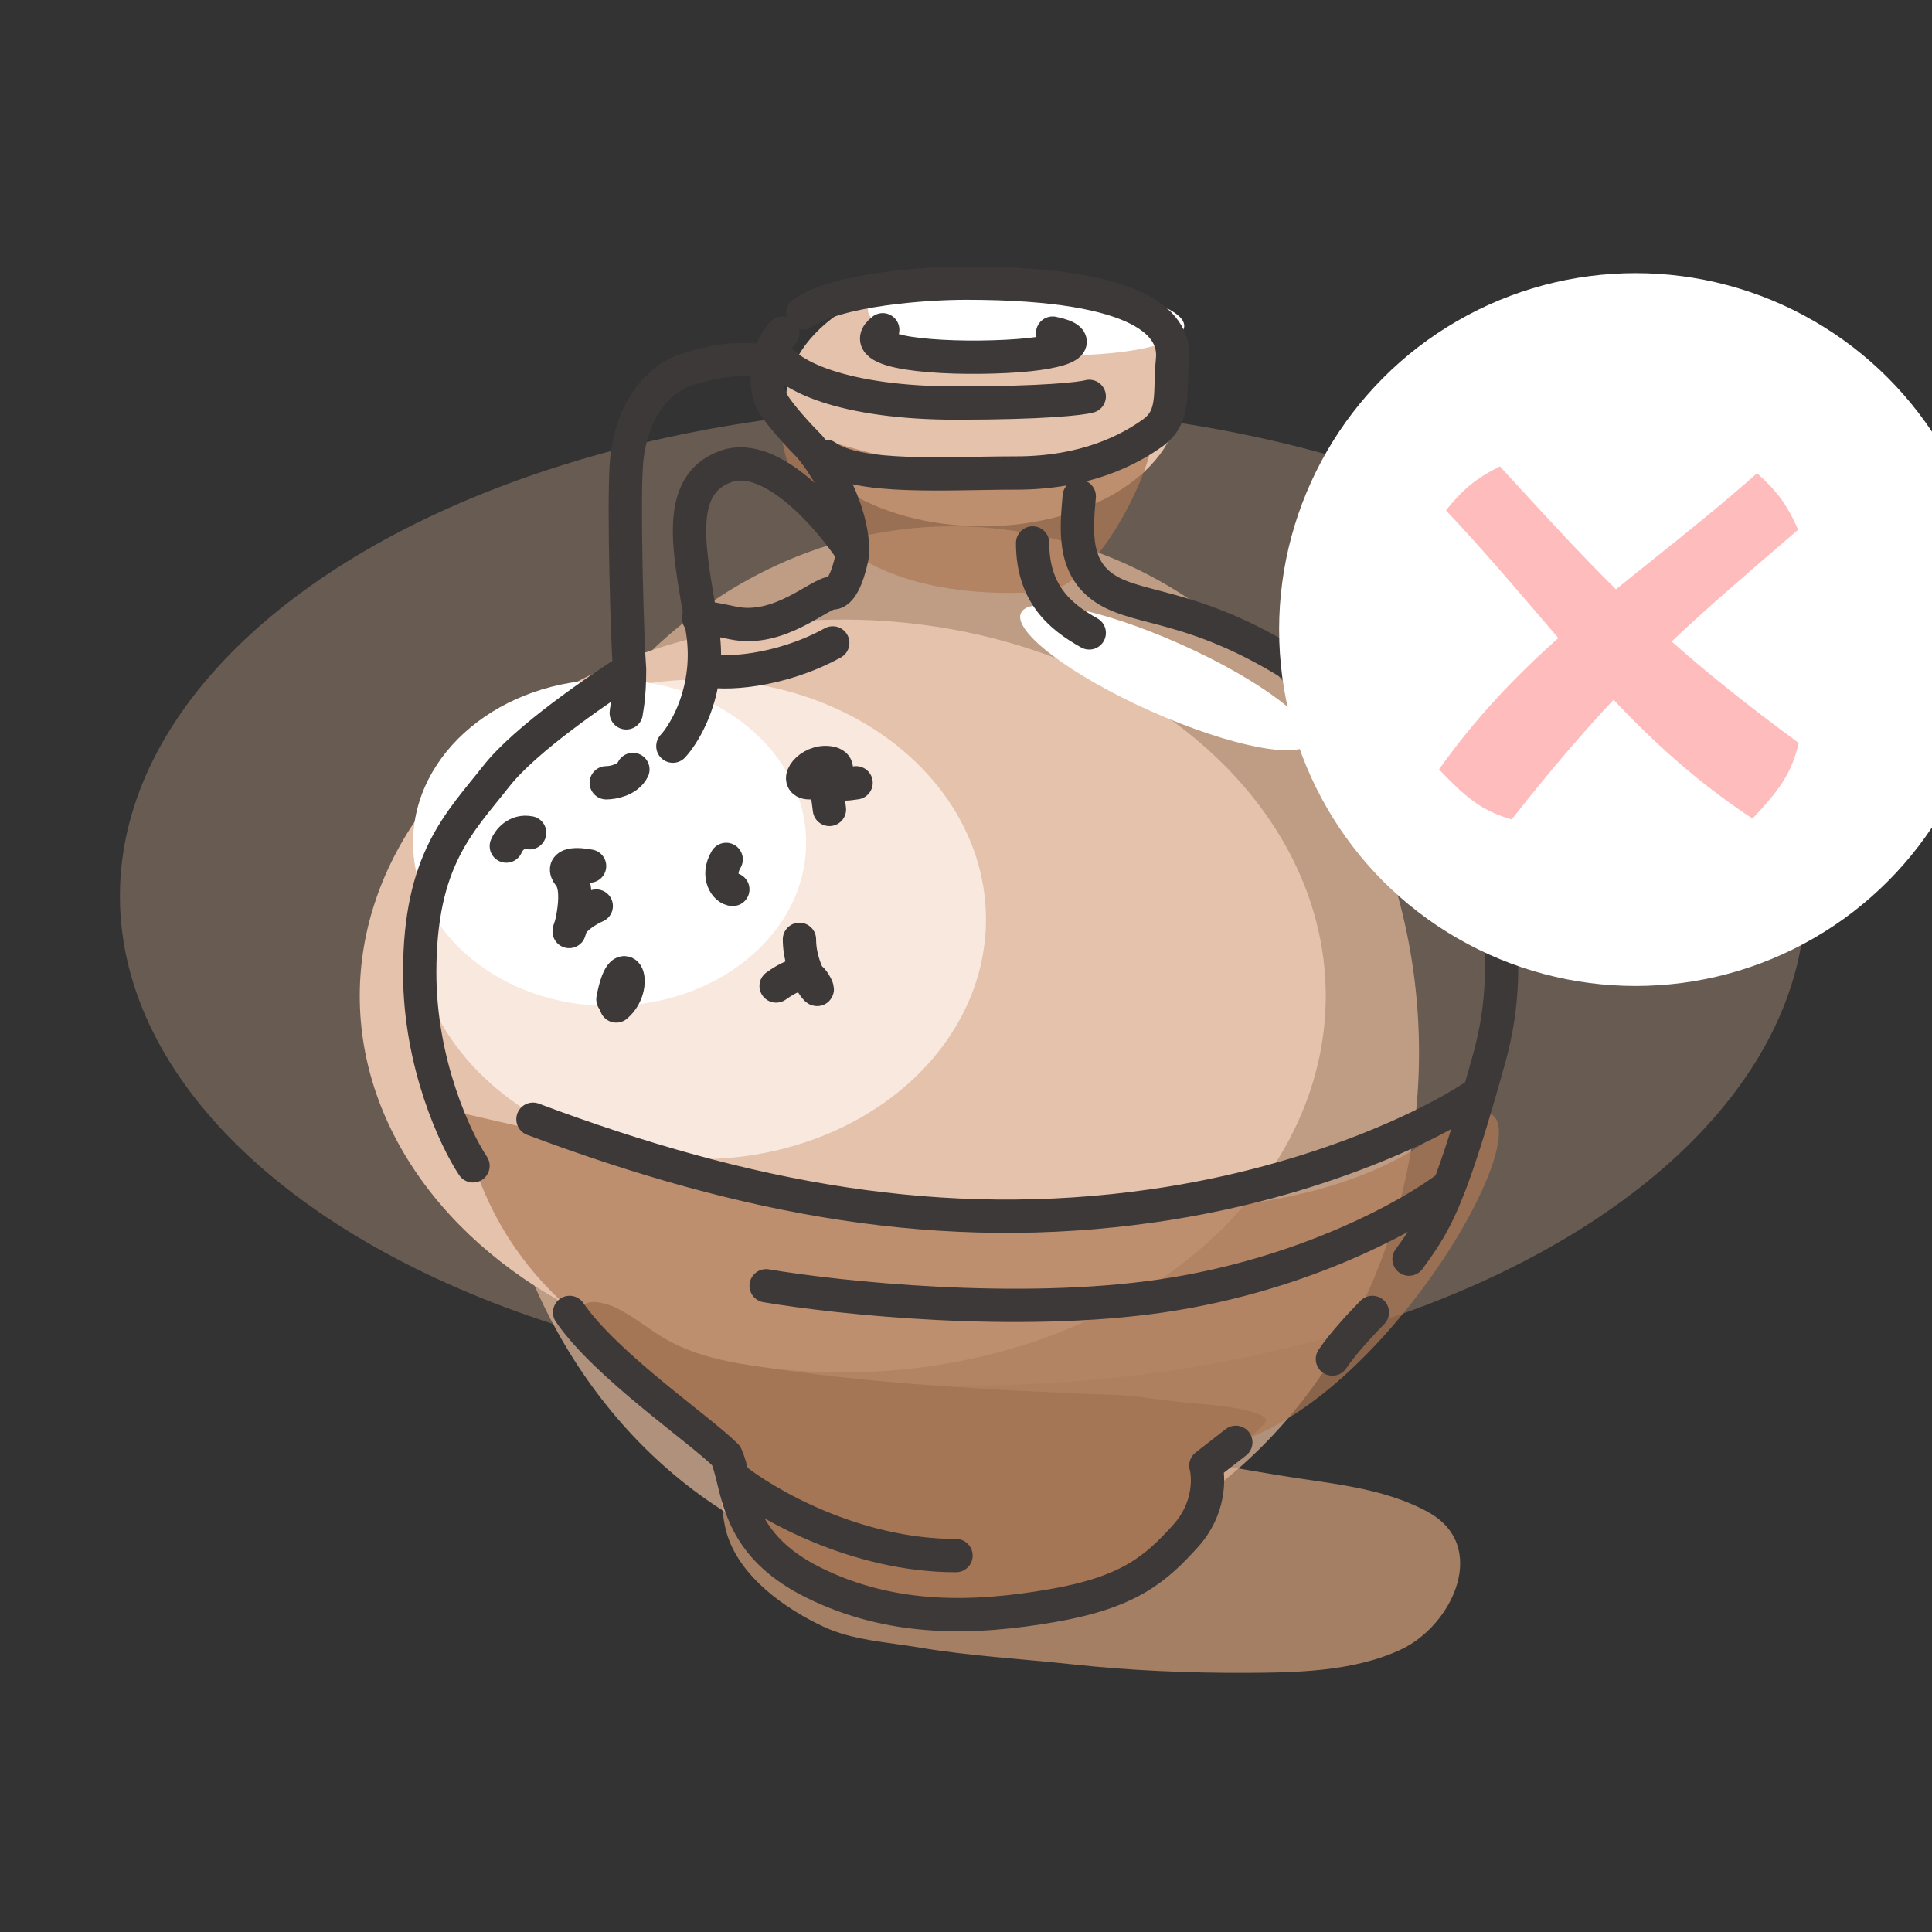 <svg width="290" height="290" viewBox="0 0 290 290" fill="none" xmlns="http://www.w3.org/2000/svg">
<rect x="0" y="0" width="290" height="290" fill="#333333" stroke="none"/>
<g clip-path="url(#clip0)">
<path opacity="0.8" d="M191.596 221.386L163.748 216.663C155.441 216.972 147.036 218.918 138.635 218.924C132.26 218.928 125.897 219.077 119.522 219.075C116.76 219.075 112.784 217.352 110.158 218.555C107.235 219.894 108.41 227.795 109.053 230.036C110.963 236.679 117.886 241.491 123.618 244.174C127.983 246.217 133.2 246.485 137.892 247.281C145.544 248.579 153.233 248.984 160.945 249.819C169.508 250.745 178.3 251.13 186.923 251.098C194.549 251.069 203.192 250.927 210.306 247.59C218.065 243.951 223.586 232.029 214.354 226.962C207.43 223.162 199.214 222.678 191.596 221.386Z" fill="#C09271"/>
<ellipse opacity="0.7" cx="143" cy="158" rx="70" ry="79" fill="#E5B99C"/>
<ellipse opacity="0.3" cx="144.5" cy="134.5" rx="126.5" ry="73.5" fill="#E5B99C"/>
<ellipse cx="126.5" cy="149.5" rx="72.5" ry="56.5" fill="#E5C2AB"/>
<ellipse cx="147.5" cy="60" rx="29.5" ry="19" fill="#E5C2AB"/>
<ellipse cx="105" cy="138" rx="43" ry="36" fill="#F9E8DD"/>
<ellipse cx="91.5" cy="126.5" rx="29.5" ry="24.5" fill="white"/>
<ellipse cx="174.947" cy="101.708" rx="23.768" ry="5.5" transform="rotate(24.046 174.947 101.708)" fill="white"/>
<ellipse cx="154.024" cy="47.736" rx="23.768" ry="5.5" transform="rotate(2.999 154.024 47.736)" fill="white"/>
<path opacity="0.7" d="M214.973 170.723C187.88 190.468 128.415 180.822 69 167L70 170.723C81.408 218.606 150.805 219.1 179.799 217.619C208.794 216.138 242.066 150.977 214.973 170.723Z" fill="#AE7A55"/>
<path opacity="0.7" d="M169.401 65.825C159.675 75.504 138.329 70.775 117 64L117.359 65.825C121.454 89.297 146.366 89.539 156.774 88.813C167.182 88.087 179.126 56.146 169.401 65.825Z" fill="#AE7A55"/>
<g style="mix-blend-mode:multiply">
<path d="M94.805 205.636C92.623 204 90.689 202.27 88.817 200.295C87.511 199.616 87.357 197.969 87.431 196.625C87.543 194.615 90.997 195.677 91.906 196.057C94.601 197.185 96.993 199.26 99.5 200.752C103.716 203.263 108.189 204.27 113.017 205.006C130.997 207.749 149.21 208.688 167.372 209.386C170.508 209.507 173.501 210.047 176.604 210.394C179.587 210.728 182.542 210.825 185.505 211.371C185.923 211.448 190.857 212.309 189.932 213.498C188.003 215.979 184.789 217.028 183.221 219.879C182.024 222.055 180.434 223.885 179.377 226.118C178.688 227.572 179.255 229.578 177.47 230.371C175.906 231.067 174.661 232.545 173.374 233.617C172.08 234.695 170.631 235.51 169.246 236.469C167.474 237.696 165.185 238.166 163.181 238.863C161 239.622 158.582 240.265 156.312 240.707C153.878 241.18 151.388 241.026 148.954 241.431C147.099 241.74 145.778 242.282 143.85 242.282C142.036 242.282 139.801 242.619 138.036 242.125C136.015 241.559 133.977 241.108 131.955 240.518C128.553 239.524 125.009 237.794 121.525 237.241C119.325 236.891 118.05 236.347 116.137 235.129C114.04 233.795 112.88 230.447 111.662 228.386C110.253 226.001 109.085 223.083 108.716 220.32C108.581 219.309 108.547 218.115 108.133 217.185C107.647 216.091 106.459 215.408 105.739 214.491C104.429 212.824 102.012 211.652 100.335 210.347C98.419 208.857 96.76 207.103 94.805 205.636Z" fill="#A57655"/>
</g>
<g style="mix-blend-mode:multiply">
<path d="M124 68.5C129 72 142 71 152.5 71C163 71 169.5 67.5 173 65C176.5 62.5 175.5 59 176 54C176.5 49 172 42.5 145 42.5C139 42.5 125.7 43.4 120.5 47M162 74.5C161.5 80 161 86 167 89C173 92 183 91 201.5 105M219.5 124C222.833 128.5 228.3 141.8 223.5 159C223 160.791 222.528 162.454 222.08 164M211.5 189C213.8 185.838 215.439 183.502 217.557 178M206 197C204.667 198.333 201.6 201.6 200 204M185.5 216.5L181 220C181.5 221.833 181.6 226.5 178 230.5C173.5 235.5 169.5 239 158 241C146.5 243 134 243.5 122 237.5C112.489 232.744 111.144 226.418 110 221.758M85.5 197C91 205 105 214.5 109 218.5C109.415 219.433 109.701 220.539 110 221.758M71 175C68.333 171 63 159.6 63 146C63 129 69 123.5 74.5 116.5C78.9 110.9 89.833 103.5 94.5 100.5M94.5 100.5C94.5 104.9 94 106.667 94 107M94.5 100.5C94.167 96.333 93.6 76.4 94 70C94.5 62 98.5 57 103 55.5C107.5 54 112 53.5 115.5 54.5M115.5 54.5C115.167 55.667 114.8 58.5 116 60.5C117.2 62.5 120.167 65.667 121.5 67C123.667 69.5 128 76.2 128 83M115.5 54.5C115.5 54.04 115.622 53.205 116 52.279M117.5 50C116.783 50.717 116.307 51.528 116 52.279M101 112C102.536 110.336 105.075 106.155 105.626 100.5M128 83C124.5 77.667 115.8 67.6 109 70C101.037 72.81 103.606 83.081 105.195 93M128 83C127.667 85 126.6 89 125 89C123 89 117 95 110 93.5C104.4 92.3 104.463 92.667 105.195 93M105.195 93C105.302 93.669 105.405 94.337 105.5 95C105.778 96.949 105.793 98.792 105.626 100.5M80 168C112 180 141.5 185.5 173 181C198.2 177.4 216.22 168.167 222.08 164M222.08 164C220.244 170.343 218.816 174.731 217.557 178M217.557 178C212.205 182.167 196.1 191.3 174.5 194.5C152.9 197.7 125.833 194.833 115 193M110 221.758C114.833 225.672 128.3 233.5 143.5 233.5M155 81.5C155 89 159 92.5 163.5 95M116 52.279C117.5 56.5 127 60.5 143.5 60.5C156.7 60.5 162.333 59.833 163.5 59.5M158 50C163 51 161 53 151 53.5C141 54 128 53 132.5 49.5M76 127C76.333 126.167 77.5 124.6 79.5 125M109 129C107.5 131.5 109 133.5 110 133.5M105.626 100.5C108.418 101.333 117 100.9 125 96.5M116.5 148C120 145.5 121.5 146 122.5 148C123.5 150 120 146 120 141M92.5 151C96 148 93.5 142 92 150M91 117.5C92 117.5 94.2 117.1 95 115.5M89.5 136C88.333 136.5 85.9 137.9 85.5 139.5C85 141.5 87.5 134 85.5 131.5C83.9 129.5 86.833 129.667 88.5 130M124.5 121.5C124 117.5 124 117.5 121.5 117.5C119 117.5 121.5 114 124.5 114.5C127.5 115 122.5 118.5 128.5 117.5" stroke="#3E3939" stroke-width="5" stroke-linecap="round" stroke-linejoin="round"/>
</g>
<circle cx="245.5" cy="94.5" r="53.5" fill="white"/>
<path fill-rule="evenodd" clip-rule="evenodd" d="M263.059 122.88C267.155 118.537 268.923 116.063 270 111.525C262.213 105.801 256.174 100.943 250.915 96.289C256.142 91.344 261.56 86.688 268.078 81.087C268.68 80.569 269.292 80.043 269.915 79.507C268.1 75.463 266.675 73.704 263.748 71.033C258.31 75.838 253.067 80.031 248.025 84.063C246.175 85.542 244.353 87 242.557 88.459C237.439 83.395 232.598 78.125 226.775 71.786C226.236 71.2 225.69 70.605 225.134 70C221.218 72.012 219.544 73.53 217.035 76.605C222.022 81.887 226.396 86.998 230.603 91.914C231.714 93.213 232.813 94.498 233.91 95.769C227.558 101.435 221.585 107.622 216 115.485C220.109 119.816 222.475 121.711 226.909 123C232.659 115.704 237.551 109.993 242.2 105.035C248.242 111.436 254.776 117.407 263.059 122.88Z" fill="#FFBCBC"/>
</g>
<defs>
<clipPath id="clip0">
<rect width="290" height="290" fill="white"/>
</clipPath>
</defs>
</svg>
